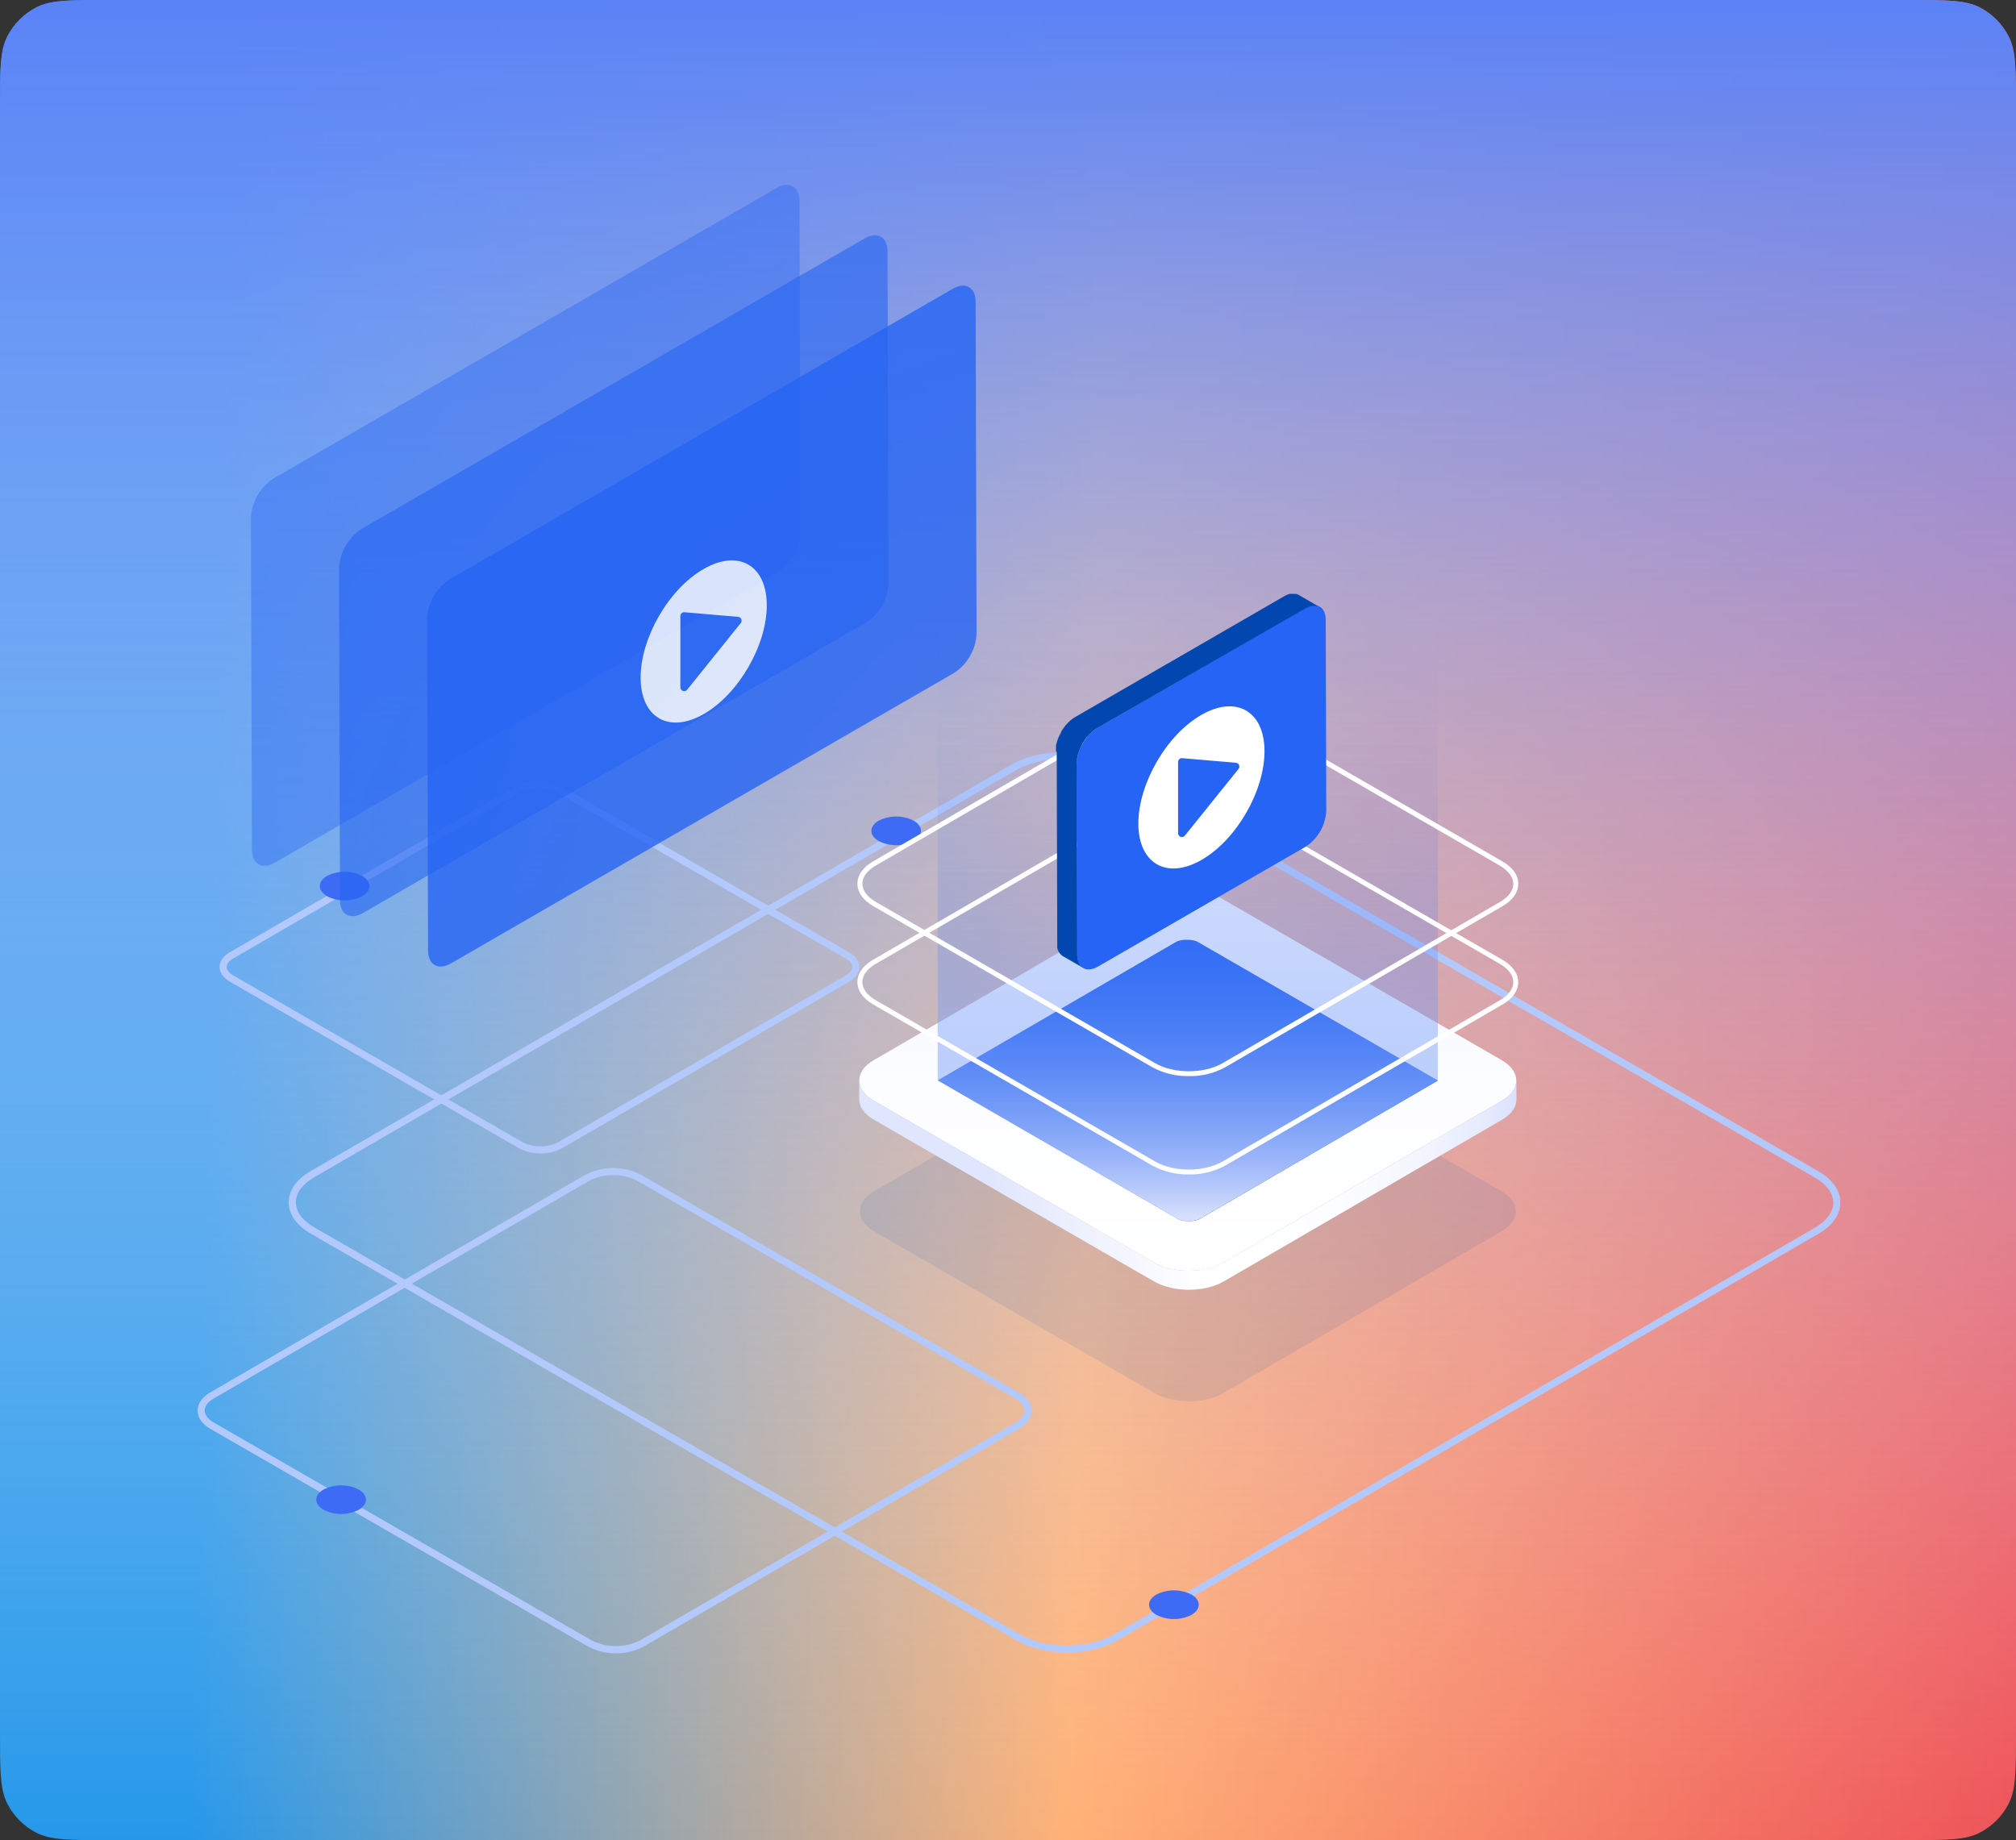 <svg width="482" height="440" viewBox="0 0 482 440" fill="none" xmlns="http://www.w3.org/2000/svg">
<rect x="0" y="0" width="482" height="440" fill="#333333" stroke="none"/>
<path d="M0 25.6C0 16.639 0 12.159 1.744 8.736C3.278 5.726 5.726 3.278 8.736 1.744C12.159 0 16.639 0 25.6 0H456.4C465.361 0 469.841 0 473.264 1.744C476.274 3.278 478.722 5.726 480.256 8.736C482 12.159 482 16.639 482 25.6V414.4C482 423.361 482 427.841 480.256 431.264C478.722 434.274 476.274 436.722 473.264 438.256C469.841 440 465.361 440 456.4 440H25.6C16.639 440 12.159 440 8.736 438.256C5.726 436.722 3.278 434.274 1.744 431.264C0 427.841 0 423.361 0 414.4V25.6Z" fill="url(#paint0_linear)"/>
<path d="M0 25.6C0 16.639 0 12.159 1.744 8.736C3.278 5.726 5.726 3.278 8.736 1.744C12.159 0 16.639 0 25.6 0H456.4C465.361 0 469.841 0 473.264 1.744C476.274 3.278 478.722 5.726 480.256 8.736C482 12.159 482 16.639 482 25.6V414.4C482 423.361 482 427.841 480.256 431.264C478.722 434.274 476.274 436.722 473.264 438.256C469.841 440 465.361 440 456.4 440H25.6C16.639 440 12.159 440 8.736 438.256C5.726 436.722 3.278 434.274 1.744 431.264C0 427.841 0 423.361 0 414.4V25.6Z" fill="url(#paint1_linear)"/>
<path fill-rule="evenodd" clip-rule="evenodd" d="M243.033 392.256C246.256 394.114 250.553 395.135 255.131 395.135C259.702 395.135 263.999 394.114 267.196 392.256L434.789 294.997C438.159 293.044 440 290.407 440 287.54C440 284.674 438.12 282.012 434.712 280.045L266.013 182.787C262.79 180.929 258.513 179.907 253.928 179.907C249.344 179.907 245.06 180.929 241.857 182.793L74.251 280.052C70.881 282.005 69.027 284.636 69.033 287.502C69.04 290.369 70.919 293.031 74.327 294.997L243.033 392.256ZM242.714 184.255C245.706 182.518 249.689 181.567 253.922 181.567C257.838 181.486 261.708 182.411 265.162 184.255L433.836 281.533C436.733 283.18 438.312 285.344 438.312 287.566C438.312 289.788 436.765 291.914 433.945 293.548L266.332 390.787C263.359 392.505 259.344 393.475 255.13 393.475C250.917 393.475 246.895 392.524 243.884 390.781L75.21 293.522C72.313 291.875 70.734 289.717 70.734 287.496C70.734 285.274 72.281 283.154 75.101 281.52L242.714 184.255Z" fill="#B3C9FC"/>
<path fill-rule="evenodd" clip-rule="evenodd" d="M140.599 393.705C142.64 394.803 144.93 395.359 147.248 395.32C149.57 395.366 151.863 394.809 153.904 393.705L243.628 341.647C245.559 340.511 246.614 339.004 246.614 337.319C246.614 335.633 245.54 334.088 243.583 332.965L153.284 280.907C149.104 278.753 144.139 278.753 139.959 280.907L50.236 332.965C48.311 334.101 47.25 335.608 47.25 337.293C47.25 338.979 48.33 340.524 50.28 341.647L140.599 393.705ZM146.606 281.003C144.588 280.955 142.591 281.428 140.81 282.375L51.086 334.408C49.724 335.199 48.944 336.24 48.944 337.268C48.944 338.296 49.743 339.381 51.131 340.153L141.43 392.237C145.086 394.067 149.392 394.067 153.048 392.237L242.765 340.153C244.127 339.362 244.907 338.321 244.9 337.293C244.894 336.265 244.108 335.206 242.727 334.408L152.427 282.375C150.636 281.428 148.632 280.956 146.606 281.003Z" fill="#B3C9FC"/>
<path fill-rule="evenodd" clip-rule="evenodd" d="M124.02 274.523C125.616 275.388 127.408 275.828 129.224 275.8C131.034 275.834 132.823 275.401 134.416 274.542L203.059 234.71C204.575 233.829 205.444 232.565 205.444 231.224C205.444 229.884 204.562 228.6 203.028 227.719L133.93 187.888C130.668 186.211 126.796 186.211 123.534 187.888L54.922 227.719C53.375 228.6 52.499 229.865 52.505 231.205C52.512 232.546 53.388 233.823 54.922 234.71L124.02 274.523ZM124.391 189.362C125.725 188.653 127.22 188.299 128.732 188.335V188.328C130.247 188.295 131.746 188.649 133.086 189.356L202.177 229.188C203.187 229.769 203.744 230.484 203.744 231.224C203.744 231.965 203.2 232.667 202.209 233.242L133.559 273.074C132.227 273.783 130.734 274.137 129.224 274.101C127.709 274.137 126.209 273.783 124.87 273.074L55.773 233.242C54.762 232.661 54.206 231.946 54.206 231.205C54.206 230.465 54.75 229.762 55.747 229.188L124.391 189.362Z" fill="#B3C9FC"/>
<path fill-rule="evenodd" clip-rule="evenodd" d="M284.862 381.281C287.182 382.616 287.195 384.793 284.862 386.133C282.226 387.474 279.108 387.474 276.473 386.133C274.152 384.793 274.139 382.622 276.473 381.281C279.108 379.941 282.226 379.941 284.862 381.281Z" fill="#3D6BF5"/>
<path fill-rule="evenodd" clip-rule="evenodd" d="M86.591 209.447C88.912 210.788 88.924 212.959 86.591 214.3C83.956 215.64 80.837 215.64 78.202 214.3C75.881 212.959 75.868 210.788 78.202 209.447C80.837 208.107 83.956 208.107 86.591 209.447Z" fill="#3D6BF5"/>
<path fill-rule="evenodd" clip-rule="evenodd" d="M218.462 196.245C220.789 197.585 220.796 199.756 218.462 201.097C215.827 202.437 212.709 202.437 210.074 201.097C207.753 199.756 207.74 197.585 210.074 196.245C212.709 194.904 215.827 194.904 218.462 196.245Z" fill="#3D6BF5"/>
<path fill-rule="evenodd" clip-rule="evenodd" d="M85.753 356.165C88.08 357.506 88.093 359.677 85.753 361.017C83.118 362.358 79.999 362.358 77.364 361.017C75.043 359.677 75.031 357.506 77.364 356.165C79.999 354.825 83.118 354.825 85.753 356.165Z" fill="#3D6BF5"/>
<g opacity="0.1">
<path fill-rule="evenodd" clip-rule="evenodd" d="M358.919 284.811C363.536 287.483 363.554 291.801 358.919 294.464L292.563 333.051C288.018 335.723 280.519 335.723 275.901 333.051L209.063 294.464C204.455 291.801 204.427 287.483 209.063 284.811L275.419 246.224C279.964 243.561 287.463 243.561 292.081 246.224L358.919 284.811Z" fill="#0246AF"/>
</g>
<path fill-rule="evenodd" clip-rule="evenodd" d="M359.046 253.505C363.672 256.178 363.682 260.505 359.091 263.177L292.572 301.854C287.972 304.527 280.5 304.536 275.873 301.854L208.908 263.177C204.291 260.505 204.264 256.178 208.908 253.505L275.383 214.846C279.982 212.174 287.463 212.174 292.081 214.846L359.046 253.505Z" fill="url(#paint2_linear)"/>
<path fill-rule="evenodd" clip-rule="evenodd" d="M362.528 258.341C362.528 260.086 361.391 261.841 359.092 263.177L292.572 301.854C287.972 304.527 280.501 304.536 275.874 301.854L208.909 263.177C206.6 261.859 205.437 260.086 205.427 258.341V262.886C205.427 264.64 206.6 266.386 208.909 267.722L275.901 306.399C280.528 309.072 288 309.072 292.599 306.399L359.119 267.74C361.419 266.404 362.564 264.659 362.555 262.904V258.359L362.528 258.341Z" fill="url(#paint3_linear)"/>
<path fill-rule="evenodd" clip-rule="evenodd" d="M284.236 291.983C283.401 292.015 282.568 291.873 281.791 291.565L224.207 258.314L281.355 225.118C282.123 224.825 282.942 224.689 283.764 224.718C284.602 224.685 285.438 224.827 286.218 225.136L343.802 258.377L286.645 291.583C285.877 291.878 285.058 292.014 284.236 291.983Z" fill="#2564F4"/>
<path fill-rule="evenodd" clip-rule="evenodd" d="M224.189 155.689V258.314L281.773 291.565C283.348 292.11 285.061 292.11 286.636 291.565L343.766 258.359V155.689H224.189Z" fill="url(#paint4_linear)"/>
<path fill-rule="evenodd" clip-rule="evenodd" d="M275.61 278.766C278.263 280.176 281.232 280.886 284.236 280.829C287.242 280.89 290.213 280.176 292.863 278.757L359.264 240.17C361.664 238.771 362.982 236.889 362.982 234.844C362.982 232.799 361.646 230.899 359.21 229.499L292.39 190.958C287.6 188.231 279.864 188.231 275.119 190.958L208.718 229.499C206.318 230.899 205 232.78 205 234.826C205 236.871 206.345 238.771 208.763 240.17L275.61 278.766ZM275.71 191.976C278.179 190.657 280.946 189.993 283.745 190.049C286.54 189.983 289.306 190.631 291.781 191.931L358.628 230.499C360.673 231.681 361.809 233.262 361.809 234.835C361.809 236.407 360.691 237.962 358.673 239.134L292.272 277.739C287.854 280.302 280.637 280.311 276.201 277.739L209.354 239.152C207.309 237.971 206.191 236.407 206.182 234.826C206.172 233.244 207.291 231.699 209.308 230.517L275.71 191.976Z" fill="white"/>
<path fill-rule="evenodd" clip-rule="evenodd" d="M275.61 255.251C278.263 256.661 281.232 257.371 284.236 257.314C287.242 257.374 290.213 256.661 292.863 255.241L359.282 216.655C361.682 215.264 363 213.392 363 211.337C363 209.283 361.664 207.392 359.228 205.983L292.39 167.397C287.6 164.67 279.864 164.67 275.119 167.397L208.718 205.983C206.318 207.383 205 209.265 205 211.31C205 213.355 206.345 215.255 208.763 216.655L275.61 255.251ZM275.71 168.415C278.179 167.096 280.946 166.432 283.745 166.488C286.544 166.436 289.31 167.099 291.781 168.415L358.619 207.002C360.673 208.229 361.809 209.774 361.809 211.347C361.809 212.919 360.691 214.473 358.673 215.646L292.272 254.233C287.854 256.796 280.646 256.796 276.201 254.233L209.354 215.637C207.309 214.455 206.191 212.883 206.182 211.31C206.172 209.738 207.291 208.183 209.308 207.011L275.71 168.415Z" fill="white"/>
<path fill-rule="evenodd" clip-rule="evenodd" d="M262.348 174.078C259.421 175.978 257.579 179.165 257.394 182.65L257.53 228.281C257.53 231.435 259.767 232.708 262.503 231.126L312.151 202.466C315.076 200.564 316.913 197.378 317.096 193.894L316.969 148.236C316.969 145.091 314.733 143.818 311.988 145.4L262.348 174.078Z" fill="#2564F4"/>
<path fill-rule="evenodd" clip-rule="evenodd" d="M252.467 179.559C252.467 179.478 252.467 179.405 252.467 179.323C252.472 179.241 252.472 179.159 252.467 179.078V178.832C252.472 178.75 252.472 178.668 252.467 178.587C252.463 178.505 252.463 178.423 252.467 178.341L252.522 178.087C252.522 177.996 252.522 177.914 252.585 177.823C252.649 177.732 252.585 177.65 252.649 177.56C252.666 177.492 252.687 177.425 252.713 177.36C252.733 177.273 252.76 177.188 252.794 177.105L252.876 176.851C252.91 176.773 252.941 176.694 252.967 176.614L253.067 176.369L253.149 176.187L253.258 175.951C253.258 175.86 253.34 175.769 253.385 175.687L253.54 175.387L253.713 175.078V175.023C253.713 175.023 253.713 175.023 253.713 174.951C253.831 174.751 253.958 174.551 254.085 174.36L254.394 173.924L254.612 173.633L254.803 173.396L254.994 173.178L255.194 172.96L255.34 172.806C255.412 172.733 255.476 172.66 255.549 172.596L255.767 172.396L255.985 172.206L256.103 172.115L256.194 172.051L256.412 171.878L256.621 171.733L256.839 171.588L257.048 171.46L307.052 142.554L307.215 142.464L307.415 142.364L307.615 142.264L307.815 142.182L308.015 142.109L308.161 142.055L308.361 142H308.57H308.788H309.533H309.815L310.151 142.091C310.289 142.145 310.423 142.209 310.551 142.282L315.478 145.145C315.252 145.015 315.006 144.923 314.751 144.872C314.473 144.835 314.192 144.835 313.915 144.872C313.605 144.902 313.299 144.969 313.006 145.072C312.658 145.189 312.323 145.341 312.006 145.527L262.348 174.078C261.999 174.28 261.667 174.511 261.357 174.769C261.039 175.034 260.735 175.316 260.448 175.614C260.124 175.943 259.82 176.293 259.539 176.66C259.285 177.014 259.048 177.378 258.821 177.76V177.814C258.605 178.188 258.411 178.573 258.239 178.968C258.067 179.365 257.918 179.772 257.794 180.187C257.674 180.589 257.58 180.999 257.512 181.414C257.448 181.813 257.415 182.218 257.412 182.623L257.548 228.254C257.547 228.614 257.581 228.973 257.648 229.326C257.71 229.638 257.805 229.943 257.93 230.235C258.029 230.445 258.154 230.64 258.303 230.817L258.439 230.99C258.6 231.163 258.783 231.313 258.985 231.435L254.085 228.608C253.884 228.485 253.703 228.332 253.549 228.154C253.496 228.104 253.447 228.049 253.403 227.99C253.349 227.908 253.285 227.845 253.231 227.763C253.156 227.657 253.093 227.544 253.04 227.427C253.04 227.354 252.967 227.263 252.931 227.181C252.894 227.099 252.867 227.008 252.84 226.917C252.813 226.827 252.84 226.754 252.776 226.663C252.713 226.572 252.776 226.59 252.776 226.554C252.772 226.518 252.772 226.481 252.776 226.445C252.771 226.366 252.771 226.287 252.776 226.208V225.972C252.776 225.816 252.776 225.658 252.776 225.5L252.648 179.869L252.467 179.559Z" fill="#0246AF"/>
<path fill-rule="evenodd" clip-rule="evenodd" d="M287.2 170.96C295.526 166.152 302.298 170.006 302.325 179.577C302.353 189.149 295.626 200.793 287.3 205.602C278.974 210.41 272.192 206.511 272.165 196.975C272.138 187.44 278.864 175.751 287.2 170.96Z" fill="white"/>
<path fill-rule="evenodd" clip-rule="evenodd" d="M282.609 181.286L295.48 182.386C295.815 182.414 296.107 182.623 296.24 182.932C296.373 183.24 296.326 183.596 296.117 183.859L283.282 199.821C283.04 200.122 282.634 200.238 282.269 200.109C281.905 199.98 281.662 199.634 281.664 199.248V182.186C281.666 181.94 281.768 181.706 281.946 181.536C282.124 181.367 282.363 181.277 282.609 181.286Z" fill="#2564F4"/>
<g opacity="0.4">
<path fill-rule="evenodd" clip-rule="evenodd" d="M65.41 114.397C62.212 116.48 60.202 119.966 60 123.777L60.228 203.175C60.228 206.626 62.668 208.01 65.692 206.28L185.962 136.828C189.161 134.75 191.172 131.266 191.372 127.457L191.144 48.06C191.144 44.608 188.695 43.224 185.68 44.954L65.41 114.397Z" fill="#2564F4"/>
</g>
<g opacity="0.6">
<path fill-rule="evenodd" clip-rule="evenodd" d="M86.466 126.455C83.267 128.533 81.256 132.017 81.056 135.826L81.284 215.223C81.284 218.675 83.724 220.059 86.748 218.329L207.018 148.877C210.217 146.799 212.228 143.315 212.428 139.506L212.2 60.109C212.2 56.657 209.751 55.273 206.736 57.003L86.466 126.455Z" fill="#2564F4"/>
</g>
<g opacity="0.8">
<path fill-rule="evenodd" clip-rule="evenodd" d="M107.522 138.504C104.323 140.582 102.312 144.066 102.112 147.875L102.339 227.263C102.339 230.715 104.78 232.099 107.804 230.369L228.074 160.926C231.275 158.85 233.287 155.365 233.484 151.555L233.256 72.157C233.256 68.706 230.806 67.322 227.792 69.052L107.522 138.504Z" fill="#2564F4"/>
<path fill-rule="evenodd" clip-rule="evenodd" d="M168.2 136.07C176.526 131.261 183.298 135.115 183.325 144.687C183.353 154.259 176.626 165.903 168.3 170.711C159.974 175.52 153.193 171.62 153.165 162.085C153.138 152.55 159.864 140.86 168.2 136.07Z" fill="white"/>
<path fill-rule="evenodd" clip-rule="evenodd" d="M163.609 146.396L176.48 147.496C176.815 147.523 177.107 147.733 177.24 148.041C177.373 148.349 177.326 148.706 177.117 148.968L164.282 164.93C164.04 165.232 163.634 165.347 163.269 165.218C162.905 165.089 162.662 164.744 162.664 164.357V147.296C162.666 147.05 162.768 146.815 162.946 146.646C163.124 146.476 163.363 146.386 163.609 146.396Z" fill="#2564F4"/>
</g>
<defs>
<linearGradient id="paint0_linear" x1="6.95132e-06" y1="-102.667" x2="509.005" y2="-89.641" gradientUnits="userSpaceOnUse">
<stop offset="0.116" stop-color="#2698EA"/>
<stop offset="0.528" stop-color="#FFB176"/>
<stop offset="0.983" stop-color="#ED5158"/>
</linearGradient>
<linearGradient id="paint1_linear" x1="241" y1="0" x2="241" y2="440" gradientUnits="userSpaceOnUse">
<stop stop-color="#5A82F6"/>
<stop offset="1" stop-color="white" stop-opacity="0"/>
</linearGradient>
<linearGradient id="paint2_linear" x1="362.5" y1="303.836" x2="362.5" y2="212.846" gradientUnits="userSpaceOnUse">
<stop stop-color="white"/>
<stop offset="0.5" stop-color="#FCFDFF"/>
<stop offset="0.8" stop-color="#F4F7FF"/>
<stop offset="1" stop-color="#E9EEFF"/>
</linearGradient>
<linearGradient id="paint3_linear" x1="205.427" y1="308.383" x2="362.528" y2="308.383" gradientUnits="userSpaceOnUse">
<stop offset="0.2" stop-color="#E0E6FD"/>
<stop offset="0.52" stop-color="white"/>
<stop offset="0.73" stop-color="#FCFDFF"/>
<stop offset="0.85" stop-color="#F4F6FE"/>
<stop offset="0.95" stop-color="#E6EBFE"/>
<stop offset="1" stop-color="#DBE2FD"/>
</linearGradient>
<linearGradient id="paint4_linear" x1="343.774" y1="291.983" x2="343.774" y2="155.689" gradientUnits="userSpaceOnUse">
<stop stop-color="#DBE2FD"/>
<stop offset="0.11" stop-color="#B7C9FB" stop-opacity="0.8"/>
<stop offset="0.24" stop-color="#91AFF9" stop-opacity="0.59"/>
<stop offset="0.37" stop-color="#7098F8" stop-opacity="0.41"/>
<stop offset="0.5" stop-color="#5585F6" stop-opacity="0.26"/>
<stop offset="0.63" stop-color="#4077F5" stop-opacity="0.15"/>
<stop offset="0.75" stop-color="#316CF5" stop-opacity="0.07"/>
<stop offset="0.88" stop-color="#2866F4" stop-opacity="0.02"/>
<stop offset="1" stop-color="#2564F4" stop-opacity="0.01"/>
</linearGradient>
</defs>
</svg>
